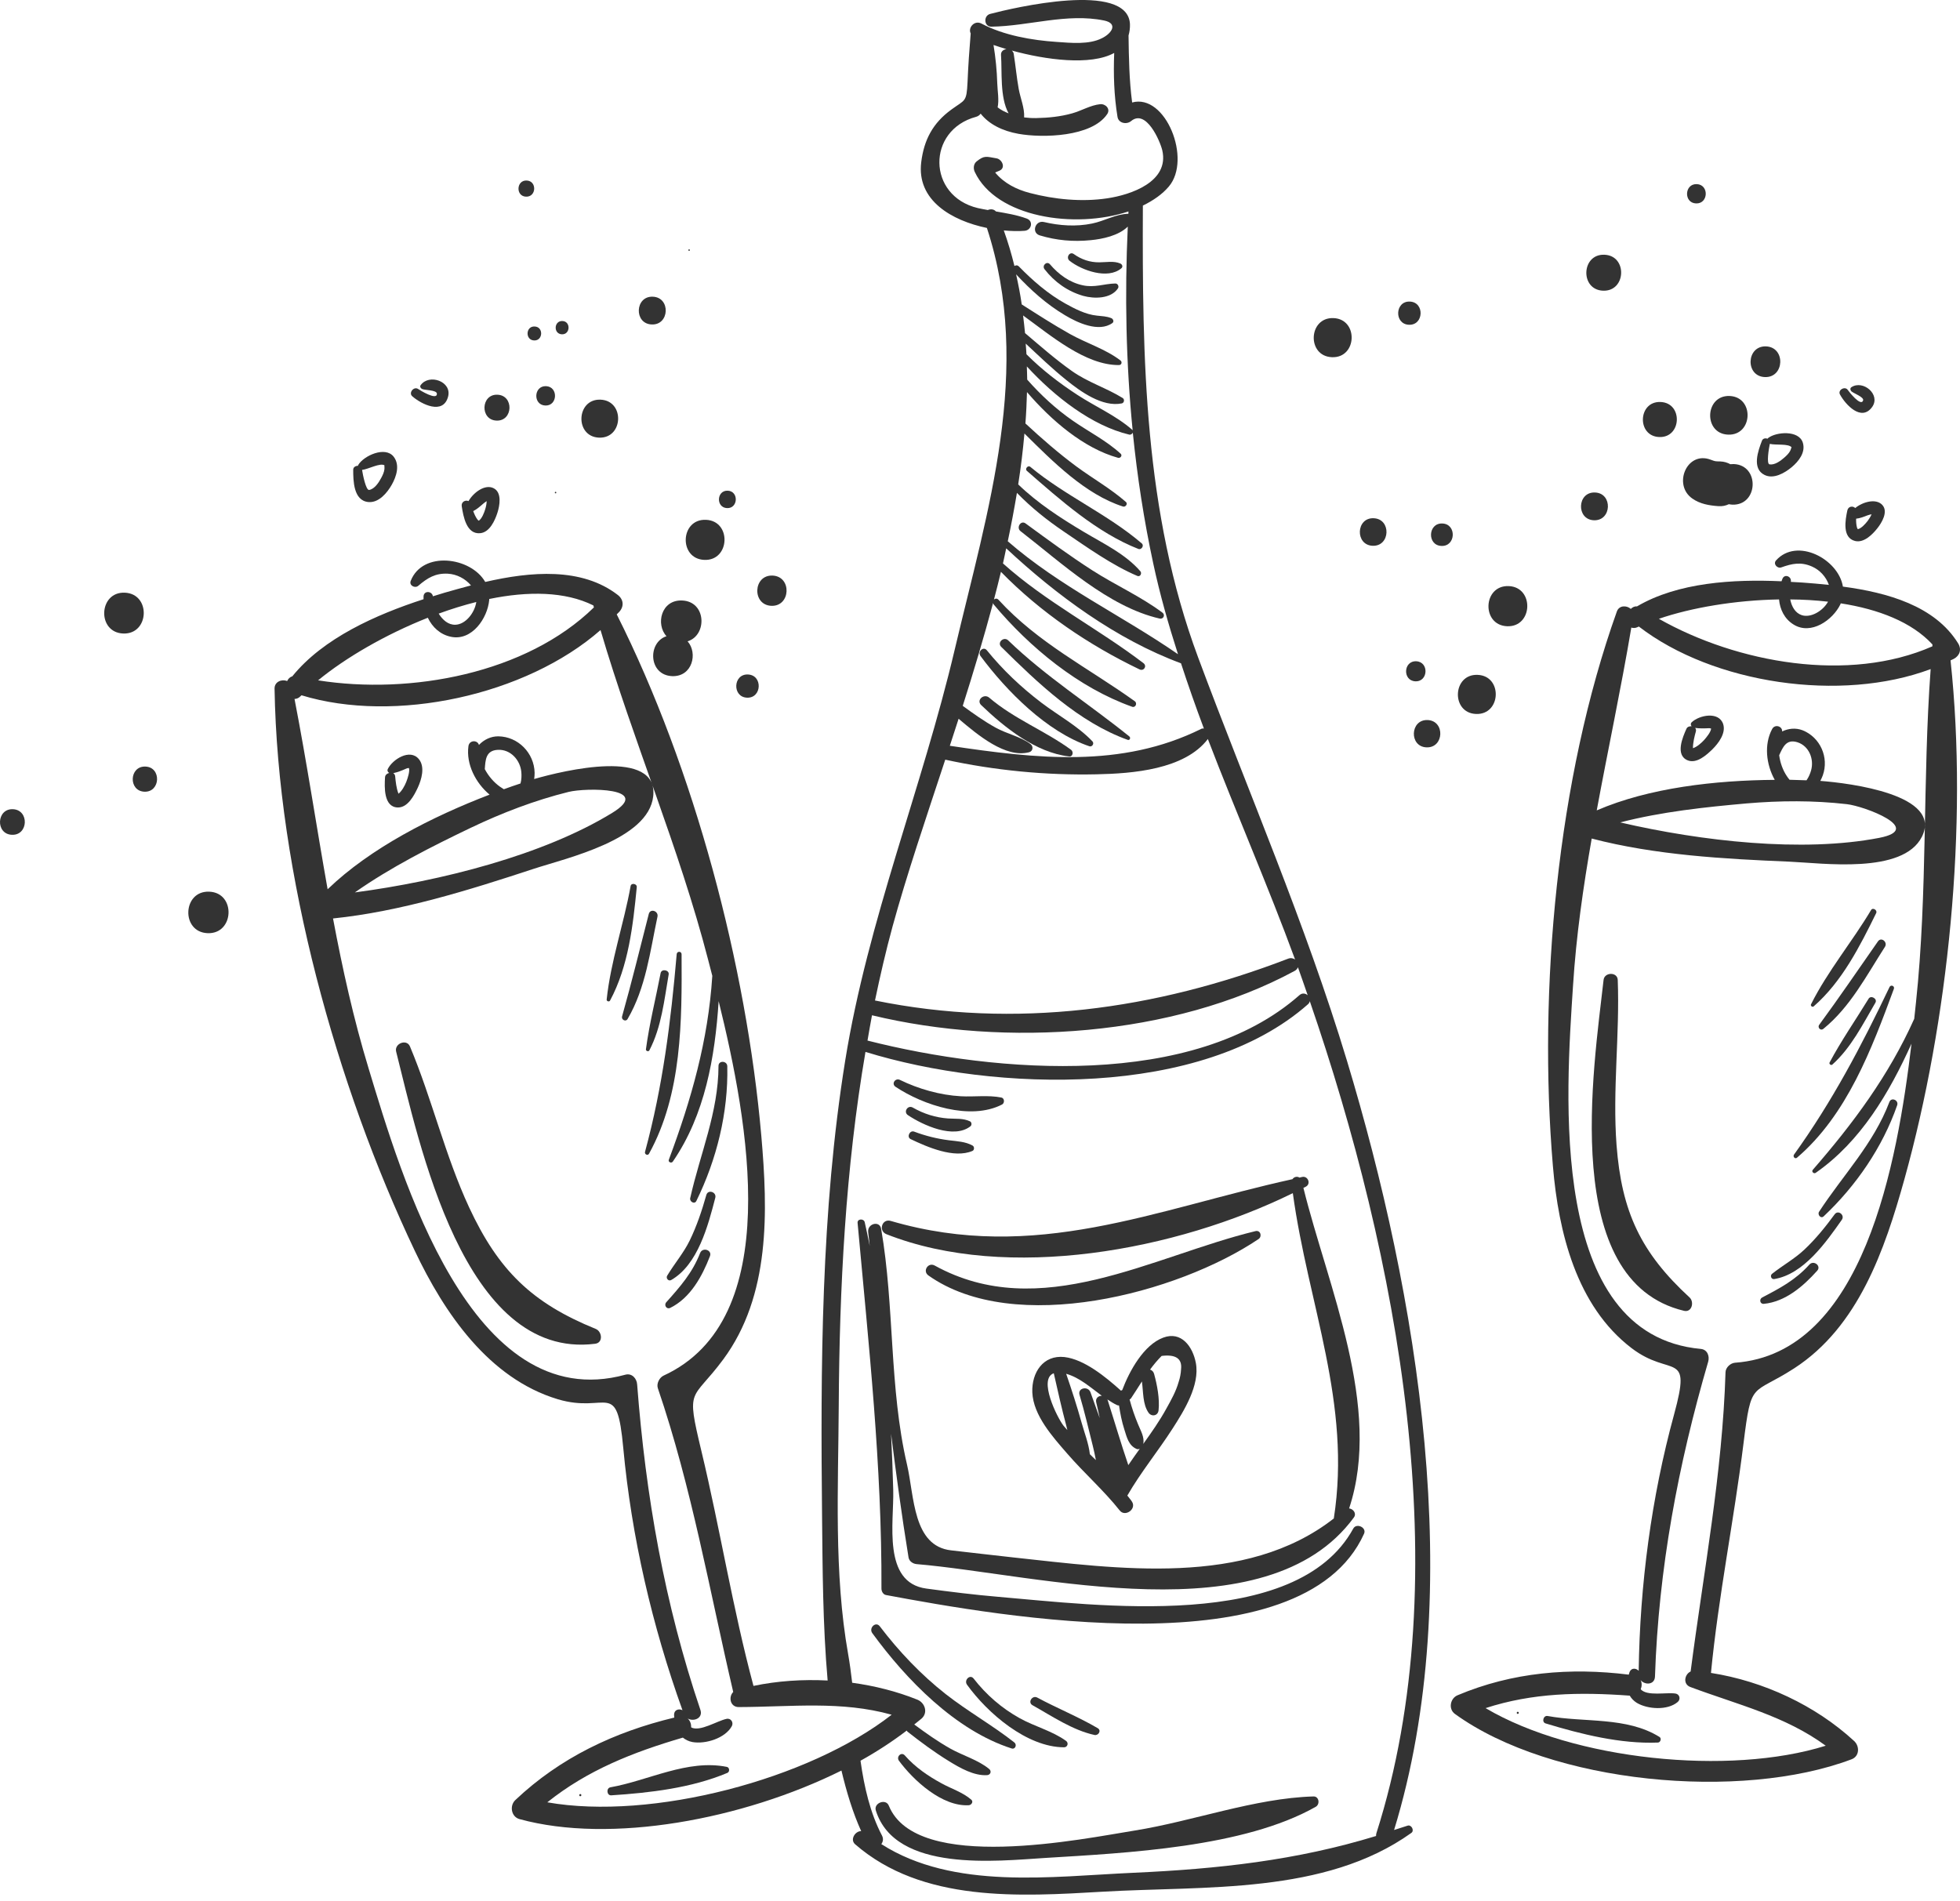<svg width="200" height="194" viewBox="0 0 200 194" fill="none" xmlns="http://www.w3.org/2000/svg">
<path fill-rule="evenodd" clip-rule="evenodd" d="M60.787 135.617C54.277 132.974 50.861 129.643 47.867 123.209C45.408 117.91 44.091 112.166 41.832 106.789C41.495 105.985 40.216 106.498 40.423 107.318C42.743 116.47 47.285 138.833 60.726 137.133C61.576 137.033 61.438 135.877 60.787 135.617Z" fill="#333333"/>
<path fill-rule="evenodd" clip-rule="evenodd" d="M59.21 183.307C59.347 183.315 59.363 183.093 59.217 183.085C59.079 183.085 59.072 183.307 59.21 183.307Z" fill="#333333"/>
<path fill-rule="evenodd" clip-rule="evenodd" d="M74.167 180.313C70.139 179.509 66.187 181.707 62.296 182.396C61.837 182.473 61.906 183.246 62.373 183.216C66.302 182.963 70.575 182.465 74.221 180.926C74.481 180.818 74.451 180.366 74.167 180.313Z" fill="#333333"/>
<path fill-rule="evenodd" clip-rule="evenodd" d="M41.457 79.792C41.296 80.198 41.005 80.734 40.66 81.002C40.653 80.987 40.66 80.987 40.653 80.972C40.446 80.443 40.377 79.792 40.323 79.225C40.308 79.064 40.231 78.965 40.124 78.904C40.584 78.804 41.013 78.636 41.457 78.436C41.594 78.375 41.686 78.383 41.732 78.383C41.832 78.705 41.61 79.401 41.457 79.792ZM39.573 78.475C39.488 78.651 39.573 78.789 39.711 78.881C39.496 78.934 39.305 79.08 39.289 79.325C39.228 80.29 39.136 82.365 40.584 82.404C41.617 82.427 42.261 81.171 42.628 80.389C43.011 79.562 43.394 78.268 42.743 77.472C41.832 76.353 40.04 77.51 39.573 78.475Z" fill="#333333"/>
<path fill-rule="evenodd" clip-rule="evenodd" d="M49.292 51.416C49.384 51.332 49.537 51.225 49.659 51.141C49.652 51.416 49.598 51.684 49.522 51.937C49.407 52.336 49.169 52.933 48.855 53.14C48.801 53.101 48.74 53.055 48.702 52.994C48.518 52.741 48.396 52.45 48.288 52.159C48.656 51.976 48.985 51.684 49.292 51.416ZM49.024 54.411C49.973 54.304 50.502 53.117 50.755 52.336C50.992 51.608 51.237 50.26 50.372 49.824C49.506 49.379 48.327 50.237 47.806 51.141C47.5 50.988 47.04 51.217 47.117 51.669C47.278 52.696 47.599 54.572 49.024 54.411Z" fill="#333333"/>
<path fill-rule="evenodd" clip-rule="evenodd" d="M39.251 47.495C39.19 47.457 39.251 47.656 39.228 47.878C39.197 48.185 39.044 48.506 38.899 48.774C38.646 49.249 38.225 49.9 37.673 50C37.344 50.069 37.022 48.453 36.946 47.955C37.589 47.886 38.799 47.197 39.251 47.495ZM37.581 51.233C38.646 51.34 39.511 50.291 39.978 49.464C40.453 48.621 40.829 47.457 40.17 46.607C39.304 45.496 37.122 46.515 36.563 47.434C36.54 47.465 36.54 47.495 36.532 47.534C36.295 47.534 36.042 47.664 36.042 47.94C36.042 49.05 36.065 51.087 37.581 51.233Z" fill="#333333"/>
<path fill-rule="evenodd" clip-rule="evenodd" d="M45.723 40.48C46.136 38.925 43.793 38.106 42.927 39.301C42.812 39.454 42.927 39.63 43.073 39.699C43.356 39.829 44.574 39.791 44.582 40.181C44.605 40.909 42.82 39.806 42.682 39.707C42.246 39.385 41.656 40.082 42.07 40.442C42.989 41.246 45.217 42.38 45.723 40.48Z" fill="#333333"/>
<path fill-rule="evenodd" clip-rule="evenodd" d="M62.25 102.11C64.134 98.602 64.594 94.436 64.977 90.53C65.007 90.177 64.41 90.07 64.349 90.422C63.652 94.29 62.319 98.097 61.905 102.002C61.882 102.186 62.166 102.27 62.25 102.11Z" fill="#333333"/>
<path fill-rule="evenodd" clip-rule="evenodd" d="M66.202 93.272C65.306 96.764 64.456 100.256 63.475 103.733C63.383 104.063 63.851 104.308 64.034 104.001C65.903 100.815 66.332 97.101 67.09 93.547C67.213 92.973 66.355 92.674 66.202 93.272Z" fill="#333333"/>
<path fill-rule="evenodd" clip-rule="evenodd" d="M68.232 99.444C68.308 98.977 67.504 98.839 67.412 99.299C66.914 101.887 66.263 104.468 65.911 107.08C65.888 107.264 66.179 107.356 66.263 107.187C67.504 104.805 67.78 102.056 68.232 99.444Z" fill="#333333"/>
<path fill-rule="evenodd" clip-rule="evenodd" d="M69.549 97.384C69.549 97.062 69.082 97.047 69.051 97.369C68.454 104.269 67.634 110.848 65.819 117.549C65.75 117.795 66.095 117.978 66.225 117.741C69.603 111.629 69.587 104.185 69.549 97.384Z" fill="#333333"/>
<path fill-rule="evenodd" clip-rule="evenodd" d="M71.058 122.558C73.133 118.323 74.32 113.536 74.213 108.811C74.198 108.244 73.317 108.198 73.317 108.773C73.302 113.529 71.448 117.71 70.43 122.267C70.346 122.627 70.874 122.941 71.058 122.558Z" fill="#333333"/>
<path fill-rule="evenodd" clip-rule="evenodd" d="M68.484 130.631C71.226 129.061 72.253 125.063 72.988 122.237C73.141 121.647 72.245 121.348 72.076 121.946C71.624 123.546 71.104 125.101 70.376 126.602C69.74 127.896 68.814 128.961 68.079 130.186C67.925 130.447 68.209 130.784 68.484 130.631Z" fill="#333333"/>
<path fill-rule="evenodd" clip-rule="evenodd" d="M68.392 133.472C70.453 132.453 71.647 130.255 72.444 128.195C72.689 127.559 71.686 127.245 71.441 127.873C70.652 129.895 69.411 131.304 67.986 132.898C67.726 133.189 68.017 133.656 68.392 133.472Z" fill="#333333"/>
<path fill-rule="evenodd" clip-rule="evenodd" d="M181.55 77.073C181.925 76.254 182.27 75.388 183.411 75.748C184.606 76.131 185.127 77.479 184.805 78.62C184.721 78.926 184.56 79.317 184.338 79.631C183.771 79.608 183.197 79.593 182.607 79.577C182.492 79.439 182.393 79.302 182.324 79.195C181.918 78.589 181.65 77.839 181.55 77.073ZM188.458 82.067C190.235 82.266 196.439 84.594 191.759 85.505C183.924 87.022 173.6 85.85 165.329 83.928C169.526 82.84 173.999 82.365 178.226 81.99C181.634 81.699 185.058 81.676 188.458 82.067ZM176.074 140.028C175.76 150.336 173.838 160.384 172.513 170.578C171.885 170.869 171.701 171.873 172.49 172.164C177.353 173.979 182.14 175.105 186.299 178.153C176.442 181.247 160.55 179.616 151.589 174.316C156.391 172.753 161.17 172.669 166.302 173.044C166.462 173.32 166.692 173.573 167.022 173.78C168.14 174.446 170.169 174.568 171.196 173.688C171.517 173.42 171.402 172.899 170.973 172.83C170.039 172.684 168.071 173.129 167.42 172.393C167.542 172.087 167.558 171.735 167.404 171.451C167.841 171.987 168.844 171.957 168.875 171.099C169.243 160.109 171.226 149.524 174.305 138.963C174.466 138.404 174.228 137.73 173.562 137.661C157.877 136.229 159.807 111.507 160.512 100.601C160.833 95.523 161.553 90.529 162.419 85.574C168.883 87.267 175.952 87.657 182.584 87.933C185.985 88.079 194.164 89.243 196.109 85.398C198.269 81.109 188.788 79.922 185.747 79.692C185.839 79.508 185.931 79.325 186 79.126C186.651 77.295 185.739 75.243 183.932 74.523C183.227 74.255 182.484 74.339 181.849 74.645C181.895 74.124 181.121 73.856 180.83 74.4C179.988 75.97 180.218 78.023 181.098 79.585C175.071 79.631 168.293 80.382 162.932 82.702C164.081 76.483 165.406 70.31 166.462 64.046C166.654 64.107 166.861 64.107 167.083 64.007C167.129 63.977 167.182 63.969 167.228 63.938C174.818 69.79 187.853 71.72 197.005 68.281C196.171 79.593 196.714 91.004 195.504 102.339C195.451 102.86 195.397 103.411 195.328 103.986C195.328 103.986 195.328 103.986 195.32 103.993C192.724 109.768 189.117 114.624 184.981 119.38C184.813 119.571 185.088 119.824 185.28 119.686C189.86 116.5 192.778 111.537 195.052 106.505C193.613 118.622 190.181 138.128 177.031 139.07C176.572 139.109 176.089 139.56 176.074 140.028ZM181.535 61.173C181.627 62.192 182.086 63.157 183.013 63.731C184.79 64.85 187.018 63.287 187.8 61.664C187.815 61.633 187.823 61.602 187.83 61.572C191.675 62.169 195.083 63.479 197.189 65.769C197.189 65.838 197.182 65.899 197.182 65.96C188.673 69.705 177.284 67.683 169.273 63.15C172.574 62.016 177.047 61.25 181.535 61.173ZM186.536 61.403C186.015 62.345 184.774 63.088 183.84 62.774C183.174 62.544 182.821 61.893 182.676 61.173C183.986 61.181 185.28 61.258 186.536 61.403ZM183.074 139.645C189.638 135.394 192.326 127.529 194.325 120.352C198.813 104.223 200.85 84.318 199.035 67.392C199.142 67.339 199.257 67.3 199.364 67.239C199.992 66.91 200.184 66.259 199.808 65.654C197.442 61.825 192.586 60.469 188.052 59.864C187.601 57.053 183.365 54.809 181.228 57.191C180.907 57.551 181.359 58.049 181.765 57.903C182.883 57.505 183.779 57.321 184.905 57.819C185.701 58.171 186.337 58.868 186.62 59.688C185.686 59.588 184.774 59.512 183.917 59.45C183.541 59.42 183.135 59.404 182.737 59.381C182.852 58.845 182.109 58.516 181.879 59.067C181.841 59.152 181.818 59.236 181.788 59.32C176.878 59.098 171.219 59.427 167.037 61.886C166.784 61.855 166.577 61.978 166.409 62.139C165.988 61.763 165.214 61.756 164.984 62.407C158.88 79.486 156.943 101.037 158.459 118.997C159.026 125.736 160.856 133.28 166.485 137.577C170.529 140.663 172.651 137.661 170.828 144.332C168.507 152.81 167.336 161.725 167.213 170.509C166.96 170.234 166.478 170.172 166.286 170.624C166.248 170.708 166.24 170.808 166.202 170.9C160.213 170.157 154.323 170.647 148.725 173.006C147.982 173.32 147.768 174.4 148.457 174.905C158.314 182.051 177.652 183.805 188.933 179.539C189.753 179.233 189.776 178.206 189.194 177.67C185.234 174.025 179.949 171.566 174.588 170.724C175.354 162.858 176.94 155.115 177.912 147.28C178.724 140.771 178.709 142.463 183.074 139.645Z" fill="#333333"/>
<path fill-rule="evenodd" clip-rule="evenodd" d="M164.953 116.853C164.532 111.247 165.29 105.625 165.076 100.004C165.045 99.169 163.713 99.192 163.629 100.011C162.618 109.056 159.141 130.746 171.839 133.771C172.635 133.962 172.903 132.882 172.413 132.415C167.435 127.835 165.474 123.677 164.953 116.853Z" fill="#333333"/>
<path fill-rule="evenodd" clip-rule="evenodd" d="M154.836 174.898C154.959 174.944 155.043 174.752 154.913 174.699C154.79 174.645 154.706 174.837 154.836 174.898Z" fill="#333333"/>
<path fill-rule="evenodd" clip-rule="evenodd" d="M157.923 175.12C157.486 175.036 157.287 175.748 157.716 175.878C161.346 176.981 165.367 177.984 169.181 177.831C169.442 177.816 169.572 177.402 169.334 177.257C165.972 175.166 161.668 175.809 157.923 175.12Z" fill="#333333"/>
<path fill-rule="evenodd" clip-rule="evenodd" d="M173.884 75.526C173.593 75.84 173.148 76.231 172.75 76.353C172.75 76.338 172.75 76.338 172.75 76.33C172.75 75.779 172.903 75.166 173.049 74.638C173.087 74.492 173.049 74.377 172.972 74.285C173.432 74.347 173.868 74.339 174.335 74.316C174.481 74.308 174.565 74.339 174.604 74.354C174.581 74.684 174.152 75.228 173.884 75.526ZM172.62 73.711C172.49 73.841 172.513 73.995 172.612 74.117C172.405 74.102 172.176 74.163 172.084 74.377C171.701 75.228 170.912 77.066 172.214 77.594C173.133 77.962 174.136 77.05 174.734 76.468C175.354 75.856 176.143 74.814 175.829 73.88C175.377 72.562 173.37 72.991 172.62 73.711Z" fill="#333333"/>
<path fill-rule="evenodd" clip-rule="evenodd" d="M190.549 52.596C190.672 52.55 190.832 52.512 190.978 52.481C190.878 52.719 190.74 52.941 190.587 53.148C190.342 53.469 189.936 53.921 189.576 54.005C189.538 53.952 189.5 53.89 189.484 53.822C189.408 53.531 189.393 53.232 189.4 52.933C189.791 52.895 190.181 52.742 190.549 52.596ZM188.504 52.091C188.297 53.063 187.96 54.878 189.293 55.208C190.189 55.43 191.07 54.541 191.56 53.921C192.019 53.347 192.701 52.213 192.073 51.532C191.437 50.835 190.082 51.21 189.308 51.846C189.079 51.608 188.596 51.654 188.504 52.091Z" fill="#333333"/>
<path fill-rule="evenodd" clip-rule="evenodd" d="M180.593 45.297C181.198 45.45 182.523 45.244 182.829 45.665C182.783 45.611 182.775 45.81 182.676 46.002C182.546 46.262 182.3 46.5 182.071 46.699C181.688 47.036 181.09 47.48 180.562 47.388C180.233 47.334 180.493 45.772 180.593 45.297ZM180.056 48.468C180.983 48.928 182.109 48.269 182.814 47.687C183.534 47.089 184.269 46.163 183.962 45.175C183.557 43.873 181.236 44.064 180.424 44.7C180.393 44.715 180.378 44.746 180.363 44.776C180.148 44.692 179.88 44.731 179.788 44.983C179.405 45.987 178.732 47.825 180.056 48.468Z" fill="#333333"/>
<path fill-rule="evenodd" clip-rule="evenodd" d="M191.039 41.529C191.935 40.266 190.105 38.734 188.918 39.515C188.764 39.622 188.803 39.814 188.91 39.929C189.117 40.135 190.235 40.518 190.112 40.871C189.883 41.537 188.642 39.936 188.558 39.806C188.274 39.362 187.501 39.798 187.753 40.258C188.313 41.292 189.936 43.069 191.039 41.529Z" fill="#333333"/>
<path fill-rule="evenodd" clip-rule="evenodd" d="M185.073 102.699C187.96 100.18 189.783 96.572 191.445 93.187C191.598 92.881 191.1 92.575 190.924 92.873C188.987 96.128 186.49 99.107 184.797 102.493C184.721 102.646 184.935 102.822 185.073 102.699Z" fill="#333333"/>
<path fill-rule="evenodd" clip-rule="evenodd" d="M186.046 105.005C188.803 102.776 190.449 99.567 192.341 96.626C192.648 96.144 191.966 95.585 191.629 96.067C189.638 98.916 187.692 101.781 185.632 104.584C185.433 104.852 185.77 105.227 186.046 105.005Z" fill="#333333"/>
<path fill-rule="evenodd" clip-rule="evenodd" d="M190.679 101.911C189.354 104.078 187.891 106.184 186.697 108.42C186.605 108.581 186.842 108.757 186.972 108.643C188.902 106.912 190.082 104.522 191.368 102.324C191.598 101.926 190.917 101.535 190.679 101.911Z" fill="#333333"/>
<path fill-rule="evenodd" clip-rule="evenodd" d="M183.365 118.147C188.473 113.774 190.985 107.057 193.252 100.915C193.36 100.624 192.946 100.448 192.808 100.731C189.936 106.751 186.965 112.403 183.059 117.833C182.921 118.032 183.166 118.316 183.365 118.147Z" fill="#333333"/>
<path fill-rule="evenodd" clip-rule="evenodd" d="M186.091 124.128C189.4 121.004 192.088 117.098 193.589 112.793C193.766 112.273 192.992 111.936 192.793 112.464C191.169 116.745 188.083 119.885 185.624 123.653C185.425 123.945 185.793 124.412 186.091 124.128Z" fill="#333333"/>
<path fill-rule="evenodd" clip-rule="evenodd" d="M181.037 130.531C184.039 130.049 186.321 126.786 187.937 124.488C188.282 124.006 187.57 123.439 187.217 123.914C186.268 125.208 185.272 126.441 184.108 127.536C183.097 128.486 181.895 129.137 180.822 129.995C180.593 130.171 180.738 130.577 181.037 130.531Z" fill="#333333"/>
<path fill-rule="evenodd" clip-rule="evenodd" d="M184.629 129.053C183.235 130.608 181.642 131.458 179.819 132.407C179.482 132.583 179.589 133.104 179.988 133.058C182.186 132.844 184.008 131.266 185.433 129.673C185.869 129.191 185.073 128.563 184.629 129.053Z" fill="#333333"/>
<path fill-rule="evenodd" clip-rule="evenodd" d="M140.446 187.091C140.415 187.19 140.415 187.282 140.415 187.366C132.281 189.855 124.316 190.729 115.662 191.119C107.291 191.494 97.312 192.904 89.929 188.194C90.097 187.971 90.174 187.657 89.998 187.32C88.788 185.008 88.19 182.388 87.807 179.685C89.531 178.727 91.108 177.686 92.525 176.606C92.556 176.629 92.548 176.675 92.586 176.705C93.957 177.785 95.351 178.819 96.837 179.731C97.955 180.42 99.395 181.247 100.735 181.155C101.088 181.125 101.202 180.742 100.934 180.527C99.808 179.6 98.254 179.164 96.967 178.444C95.68 177.716 94.478 176.866 93.291 175.986C93.536 175.779 93.812 175.58 94.041 175.381C94.723 174.775 94.379 173.772 93.62 173.458C91.507 172.608 89.255 172.041 86.957 171.727C86.842 170.732 86.712 169.751 86.544 168.802C85.081 160.561 85.54 151.784 85.586 143.459C85.655 131.427 86.276 119.25 88.313 107.348C101.624 111.453 122.578 112.097 133.469 102.485C133.576 102.393 133.622 102.286 133.652 102.171C142.598 128.149 148.863 160.722 140.446 187.091ZM49.468 78.49C49.537 77.556 49.56 76.583 50.8 76.522C52.102 76.453 53.098 77.579 53.198 78.804C53.228 79.133 53.221 79.562 53.113 79.953C52.554 80.137 51.995 80.328 51.413 80.543C51.26 80.443 51.107 80.344 50.992 80.267C50.387 79.83 49.843 79.202 49.468 78.49ZM58.007 80.818C59.807 80.367 66.685 80.367 62.472 82.955C55.419 87.282 44.949 89.917 36.211 91.073C39.894 88.485 44.061 86.386 48.036 84.479C51.245 82.948 54.561 81.676 58.007 80.818ZM55.847 183.928C59.937 180.657 64.555 178.827 69.679 177.326C69.939 177.533 70.246 177.701 70.652 177.778C71.984 178.015 73.991 177.395 74.673 176.162C74.879 175.786 74.588 175.319 74.144 175.411C73.179 175.61 71.425 176.759 70.529 176.284C70.537 175.94 70.422 175.595 70.169 175.373C70.79 175.733 71.755 175.342 71.471 174.5C67.81 163.678 65.888 152.665 65.015 141.284C64.977 140.687 64.494 140.112 63.82 140.288C48.051 144.623 40.905 119.885 37.612 109.033C36.073 103.978 34.947 98.862 33.982 93.731C40.89 93.019 47.89 90.828 54.446 88.669C57.8 87.566 66.171 85.705 66.654 81.263C67.198 76.307 57.548 78.62 54.507 79.501C54.538 79.294 54.553 79.08 54.553 78.858C54.507 76.844 52.876 75.174 50.854 75.143C50.081 75.136 49.376 75.488 48.87 76.024C48.725 75.496 47.882 75.511 47.798 76.154C47.553 77.985 48.526 79.899 49.958 81.094C44.107 83.338 37.796 86.539 33.431 90.752C32.282 84.295 31.309 77.808 30.053 71.329C30.26 71.322 30.466 71.253 30.643 71.069C30.681 71.031 30.727 70.992 30.765 70.954C40.27 73.864 53.65 70.985 61.278 64.299C64.601 75.603 69.296 86.486 72.26 97.951C72.398 98.472 72.543 99.031 72.689 99.605C72.689 99.613 72.681 99.613 72.681 99.621C72.26 106.192 70.537 112.227 68.247 118.354C68.155 118.599 68.515 118.744 68.653 118.545C71.939 113.774 72.957 107.884 73.332 102.171C76.365 114.463 80.149 134.674 67.703 140.388C67.274 140.595 66.968 141.215 67.129 141.675C70.583 151.799 72.39 162.269 74.818 172.669C74.313 173.175 74.504 174.209 75.377 174.209C80.761 174.193 85.824 173.55 90.986 174.99C82.531 181.599 66.486 185.812 55.847 183.928ZM43.655 63.042C44.114 64 44.919 64.766 46.029 64.988C48.158 65.424 49.751 63.096 49.92 61.227C49.927 61.189 49.92 61.166 49.92 61.128C53.872 60.316 57.663 60.347 60.55 61.786V61.794C60.573 61.855 60.588 61.924 60.604 61.986C53.703 68.733 41.901 70.923 32.458 69.43C35.253 67.132 39.32 64.758 43.655 63.042ZM48.602 61.434C48.434 62.552 47.507 63.717 46.481 63.755C45.746 63.785 45.164 63.265 44.765 62.621C46.037 62.154 47.323 61.756 48.602 61.434ZM88.979 103.611C102.619 106.904 119.706 105.786 132.105 99.084C132.289 98.985 132.389 98.847 132.442 98.709C132.779 99.644 133.109 100.616 133.438 101.566C133.216 101.374 132.887 101.305 132.603 101.551C121.766 111.116 101.784 109.562 88.52 106.192C88.673 105.334 88.811 104.468 88.979 103.611ZM91.078 94.543C92.525 89.266 94.478 83.522 96.454 77.525C101.516 78.628 106.74 79.133 111.909 79.019C115.532 78.942 120.862 78.551 123.252 75.419C126.147 82.986 129.417 90.461 132.151 97.92C131.967 97.79 131.715 97.729 131.439 97.836C117.875 103.052 103.623 105.028 89.285 102.102C89.814 99.567 90.396 97.04 91.078 94.543ZM97.817 73.351C99.778 75.013 102.612 77.395 105.009 76.767C105.415 76.66 105.468 76.169 105.154 75.932C104.128 75.159 102.727 74.891 101.593 74.255C100.414 73.604 99.326 72.823 98.239 72.034C99.341 68.572 100.391 65.049 101.34 61.518C101.348 61.572 101.34 61.618 101.386 61.672C105.07 66.075 110.056 70.18 115.524 72.126C115.877 72.248 116.076 71.758 115.792 71.559C111.006 68.128 105.936 65.631 101.884 61.204C101.739 61.044 101.547 61.074 101.425 61.181C101.677 60.239 101.907 59.305 102.137 58.355C106.173 62.491 111.09 65.823 116.275 68.312C116.711 68.526 117.071 67.982 116.681 67.676C111.986 64.099 106.747 61.45 102.344 57.498C102.466 56.984 102.558 56.471 102.673 55.958C107.812 60.753 113.908 65.248 120.51 67.691C121.238 69.92 122.019 72.141 122.846 74.347C122.762 74.347 122.67 74.332 122.586 74.377C114.414 78.436 105.69 77.418 96.921 76.108C97.22 75.189 97.519 74.27 97.817 73.351ZM102.428 23.516C103.186 23.585 103.906 23.608 104.542 23.554C105.254 23.508 105.484 22.566 104.771 22.306C103.745 21.93 102.688 21.762 101.624 21.578C101.425 21.341 101.088 21.31 100.797 21.433C100.46 21.372 100.115 21.31 99.778 21.234C94.608 20 94.547 13.284 99.602 11.921C99.801 11.867 99.954 11.752 100.069 11.599C100.919 12.679 102.29 13.368 103.937 13.659C106.387 14.096 111.404 13.981 112.974 11.652C113.349 11.116 112.805 10.573 112.254 10.634C111.289 10.733 110.37 11.293 109.428 11.561C108.218 11.905 106.962 12.028 105.706 12.051C105.3 12.059 104.894 12.028 104.503 11.982C104.557 11.002 104.128 10.052 103.952 9.087C103.737 7.892 103.63 6.682 103.439 5.487C103.416 5.349 103.339 5.242 103.247 5.158C106.694 6.108 111.289 6.728 113.694 5.403C113.61 7.578 113.671 9.738 114.031 11.928C114.138 12.587 114.965 12.732 115.417 12.357C116.949 11.078 118.381 14.394 118.603 15.352C119.331 18.568 115.363 19.886 112.989 20.238C110.393 20.629 107.605 20.353 105.085 19.694C103.73 19.342 102.443 18.699 101.547 17.603C101.654 17.557 101.777 17.504 101.968 17.427C102.665 17.144 102.259 16.255 101.677 16.156C100.643 15.987 100.452 15.826 99.64 16.485C99.334 16.746 99.303 17.198 99.464 17.542C101.654 22.199 109.665 23.393 115.149 21.578C115.141 21.655 115.141 21.739 115.141 21.816C113.862 21.839 112.69 22.559 111.442 22.811C109.841 23.148 108.111 23.033 106.525 22.658C105.644 22.451 105.208 23.746 106.096 24.021C107.804 24.535 109.504 24.688 111.274 24.512C112.499 24.397 114.146 24.052 115.08 23.125C114.758 30.087 114.896 37.026 115.578 43.934C115.563 43.911 115.563 43.888 115.54 43.865C113.893 42.418 111.787 41.506 109.956 40.311C108.088 39.094 106.311 37.73 104.741 36.153C104.725 35.785 104.687 35.425 104.664 35.065C106.02 36.329 107.345 37.608 108.792 38.772C110.247 39.952 112.484 41.568 114.467 41.169C114.72 41.116 114.774 40.748 114.559 40.618C112.89 39.584 111.021 39.025 109.374 37.861C107.705 36.681 106.158 35.318 104.595 33.993C104.542 33.388 104.465 32.791 104.396 32.193C107.215 34.23 110.753 37.279 114.184 37.256C114.452 37.248 114.529 36.942 114.337 36.788C112.821 35.624 110.86 35.027 109.19 34.093C107.506 33.151 105.882 32.101 104.258 31.067C104.113 30.034 103.906 29.007 103.684 27.996C105.162 29.589 106.77 31.037 108.647 32.155C109.941 32.936 112.124 33.955 113.51 32.967C113.709 32.821 113.579 32.538 113.403 32.469C112.905 32.27 112.461 32.27 111.925 32.209C110.791 32.094 109.696 31.527 108.716 30.983C106.946 30.003 105.376 28.632 103.967 27.192C103.822 27.039 103.646 27.062 103.515 27.146C103.217 25.921 102.857 24.711 102.428 23.516ZM102.696 5.012C102.39 5.051 102.114 5.258 102.144 5.617C102.267 7.279 102.007 9.922 102.918 11.568C102.512 11.408 102.129 11.216 101.8 10.956C101.961 10.182 101.784 9.263 101.762 8.52C101.723 7.203 101.593 5.886 101.379 4.591C101.784 4.729 102.229 4.875 102.696 5.012ZM117.684 57.528C118.35 60.638 119.223 63.709 120.204 66.765C114.452 62.79 108.164 59.872 102.834 55.238C103.186 53.584 103.492 51.937 103.768 50.298C105.223 51.792 106.816 53.071 108.57 54.258C110.914 55.843 113.464 57.674 116.06 58.777C116.351 58.899 116.543 58.509 116.367 58.302C114.85 56.54 112.583 55.468 110.607 54.289C108.218 52.864 105.897 51.363 103.898 49.433C104.174 47.694 104.381 45.964 104.534 44.24C107.421 47.097 110.745 50.459 114.59 51.692C114.85 51.776 115.111 51.417 114.889 51.225C113.341 49.87 111.511 48.836 109.857 47.618C108.026 46.262 106.303 44.761 104.634 43.214C104.718 42.142 104.764 41.07 104.794 40.013C107.276 42.908 110.584 45.749 114.092 46.722C114.322 46.783 114.552 46.492 114.36 46.308C112.913 44.976 111.097 44.064 109.489 42.946C107.751 41.744 106.211 40.319 104.817 38.741C104.817 38.289 104.787 37.845 104.779 37.394C107.628 40.495 111.427 43.452 115.233 44.355C115.379 44.386 115.532 44.286 115.593 44.156C116.045 48.629 116.727 53.086 117.684 57.528ZM137.443 108.244C133.216 94.252 127.357 80.788 122.264 67.109C116.727 52.236 116.558 36.612 116.619 20.981C117.684 20.46 118.603 19.824 119.269 19.035C121.636 16.248 118.932 9.516 115.524 10.458C115.226 8.191 115.187 5.901 115.157 3.619C115.256 3.274 115.317 2.891 115.302 2.454C115.08 -1.957 103.385 0.8 101.034 1.421C100.337 1.604 100.398 2.73 101.156 2.722C104.971 2.669 108.861 1.313 112.668 2.094C114.1 2.393 113.472 3.389 112.453 3.894C111.12 4.576 109.259 4.377 107.812 4.277C105.3 4.109 102.412 3.611 100.153 2.408C99.433 2.026 98.752 2.83 99.05 3.412C98.912 5.066 98.798 6.713 98.729 8.375C98.629 10.465 98.484 10.151 97.074 11.185C95.19 12.556 94.287 14.264 94.003 16.547C93.513 20.46 97.136 22.52 100.705 23.263C105.407 37.646 100.774 52.068 97.419 66.297C94.095 80.412 88.558 93.884 86.245 108.237C83.771 123.608 83.725 139.461 83.886 154.978C83.94 159.902 83.947 165.746 84.453 171.498C81.91 171.367 79.344 171.536 76.886 172.049C74.757 164.122 73.478 156.019 71.563 148.047C69.978 141.429 70.575 143.076 73.792 138.741C78.624 132.216 78.356 123.6 77.683 115.888C76.166 98.571 70.874 78.49 62.932 62.698C63.024 62.606 63.116 62.522 63.2 62.43C63.69 61.878 63.636 61.181 63.047 60.722C59.355 57.865 54.14 58.325 49.514 59.389C48.043 56.824 43.111 56.188 41.909 59.282C41.725 59.749 42.345 60.071 42.682 59.78C43.624 58.976 44.428 58.478 45.707 58.547C46.619 58.6 47.477 59.052 48.059 59.742C47.109 59.994 46.197 60.247 45.347 60.492C44.965 60.607 44.566 60.737 44.176 60.852C44.084 60.301 43.249 60.247 43.218 60.867C43.211 60.967 43.218 61.059 43.218 61.151C38.37 62.728 32.994 65.11 29.823 69.024C29.57 69.093 29.41 69.277 29.302 69.499C28.759 69.284 28.008 69.56 28.016 70.272C28.322 89.105 34.303 110.756 42.33 127.659C45.34 134 49.874 140.671 56.912 142.793C61.974 144.309 62.94 140.618 63.598 147.763C64.441 156.854 66.554 165.945 69.641 174.53C69.296 174.354 68.798 174.461 68.783 174.975C68.775 175.082 68.798 175.174 68.806 175.281C62.71 176.744 57.165 179.363 52.585 183.698C51.972 184.28 52.164 185.413 53.014 185.643C62.304 188.194 75.799 185.689 85.862 180.688C86.383 182.871 87.019 184.977 87.876 186.869C87.271 186.853 86.704 187.726 87.256 188.209C94.11 194.167 104.021 193.547 112.56 193.049C122.915 192.444 135.176 193.371 144.015 187.052C144.359 186.807 144.015 186.164 143.616 186.317C143.157 186.47 142.713 186.608 142.253 186.754C149.743 162.345 144.643 132.086 137.443 108.244Z" fill="#333333"/>
<path fill-rule="evenodd" clip-rule="evenodd" d="M138.087 155.996C132.289 166.588 111.817 163.793 101.861 162.958C99.41 162.751 96.959 162.445 94.524 162.116C90.013 161.511 91.231 155.338 91.147 152.083C91.093 150.176 91.024 148.246 90.924 146.316C91.453 150.497 92.012 154.671 92.709 158.945C92.778 159.335 93.153 159.581 93.521 159.619C105.844 160.653 129.241 167.017 138.148 154.863C138.454 154.449 138.087 153.99 137.666 153.936C141.081 143.62 135.483 131.274 133.001 121.226C133.086 121.187 133.17 121.149 133.246 121.103C133.798 120.82 133.469 119.985 132.879 120.108C132.787 120.13 132.687 120.153 132.595 120.176C132.373 120.023 132.044 120.092 131.883 120.337C117.806 123.431 105.66 128.915 90.886 124.596C89.998 124.335 89.607 125.614 90.45 125.951C102.834 130.837 120.043 127.605 131.921 121.762C133.484 133.173 137.934 143.206 136.103 154.962C127.104 161.993 114.077 160.094 103.385 158.937C101.271 158.707 99.165 158.455 97.059 158.217C93.138 157.781 93.306 152.711 92.556 149.479C90.718 141.583 91.292 133.388 89.913 125.407C89.76 124.527 88.504 124.871 88.588 125.721C88.642 126.204 88.696 126.679 88.749 127.154C88.581 126.349 88.428 125.53 88.236 124.726C88.144 124.335 87.47 124.366 87.509 124.795C88.642 137.271 89.998 149.571 89.944 162.123C89.944 162.391 90.113 162.721 90.404 162.774C101.8 164.896 132.871 170.525 139.19 156.517C139.473 155.881 138.416 155.391 138.087 155.996Z" fill="#333333"/>
<path fill-rule="evenodd" clip-rule="evenodd" d="M128.115 125.637C117.592 128.18 106.15 135.088 95.382 129.153C94.708 128.777 94.103 129.719 94.738 130.164C103.523 136.375 120.173 132.002 128.421 126.449C128.812 126.189 128.628 125.515 128.115 125.637Z" fill="#333333"/>
<path fill-rule="evenodd" clip-rule="evenodd" d="M116.658 147.357C116.803 146.66 116.39 146.002 116.129 145.351C115.785 144.524 115.494 143.681 115.264 142.816C115.318 142.785 115.371 142.762 115.409 142.701C115.792 142.134 116.152 141.552 116.52 140.978C116.673 142.042 116.589 143.291 117.194 144.164C117.5 144.608 118.159 144.501 118.22 143.926C118.35 142.777 118.075 141.33 117.768 140.219C117.707 139.974 117.546 139.836 117.355 139.767C117.715 139.277 118.098 138.81 118.534 138.374C119.974 138.197 120.633 138.649 120.518 139.714C120.495 140.173 120.411 140.618 120.265 141.047C119.997 141.996 119.499 142.885 119.024 143.735C118.335 144.998 117.5 146.178 116.658 147.357ZM115.134 149.517C114.383 147.319 113.732 145.083 113.02 142.862C113.012 142.839 112.997 142.823 112.989 142.808C113.319 143.022 113.64 143.237 113.993 143.398C114.061 143.428 114.123 143.428 114.184 143.428C114.314 144.256 114.467 145.075 114.728 145.879C114.981 146.676 115.164 147.51 115.969 147.863C116.083 147.916 116.198 147.893 116.305 147.847C115.907 148.407 115.509 148.958 115.134 149.517ZM111.863 143.13C111.994 143.643 112.101 144.179 112.216 144.715C111.909 143.842 111.588 142.969 111.274 142.088C111.036 141.414 109.941 141.629 110.156 142.348C110.669 144.072 111.075 145.818 111.511 147.556C111.634 148.024 111.726 148.514 111.825 149.004C111.618 148.805 111.419 148.606 111.212 148.407C111.09 147.311 110.653 146.216 110.362 145.167C109.895 143.497 109.359 141.843 108.792 140.196C110.171 140.587 111.266 141.583 112.43 142.44C112.086 142.44 111.749 142.693 111.863 143.13ZM108.517 145.489C107.873 144.661 105.913 140.717 107.529 140.143C107.935 141.95 108.34 143.75 108.815 145.535C108.854 145.672 108.877 145.81 108.915 145.94C108.785 145.795 108.639 145.642 108.517 145.489ZM122.027 139.101C121.713 137.424 120.548 135.816 118.703 136.505C116.711 137.24 115.249 139.905 114.513 141.858C114.46 141.874 114.429 141.904 114.383 141.92C112.836 140.526 110.646 138.726 108.616 138.488C106.449 138.251 105.262 140.074 105.338 142.096C105.438 144.447 107.429 146.645 108.877 148.315C110.607 150.321 112.614 152.075 114.261 154.151C114.804 154.84 115.984 154.013 115.517 153.262C115.379 153.032 115.187 152.841 115.034 152.626C116.405 150.245 118.167 148.1 119.652 145.787C120.809 143.987 122.448 141.368 122.027 139.101Z" fill="#333333"/>
<path fill-rule="evenodd" clip-rule="evenodd" d="M134.02 183.33C128.031 183.506 121.728 185.858 115.8 186.807C110.592 187.635 93.513 191.211 90.695 184.272C90.396 183.514 89.132 183.997 89.37 184.762C91.361 191.119 101.746 189.909 106.701 189.603C114.904 189.097 126.943 188.538 134.257 184.387C134.717 184.127 134.602 183.307 134.02 183.33Z" fill="#333333"/>
<path fill-rule="evenodd" clip-rule="evenodd" d="M109.298 76.522C106.617 74.561 103.508 73.389 100.942 71.199C100.406 70.739 99.587 71.444 100.123 71.957C102.512 74.247 105.683 76.805 109.091 77.196C109.474 77.249 109.566 76.721 109.298 76.522Z" fill="#333333"/>
<path fill-rule="evenodd" clip-rule="evenodd" d="M111.151 76.154C111.442 76.262 111.687 75.879 111.473 75.656C109.987 74.094 107.98 73.014 106.265 71.712C104.204 70.142 102.328 68.373 100.697 66.359C100.337 65.922 99.732 66.504 100.053 66.949C102.719 70.54 106.816 74.684 111.151 76.154Z" fill="#333333"/>
<path fill-rule="evenodd" clip-rule="evenodd" d="M115.072 75.503C115.294 75.58 115.402 75.281 115.233 75.151C111.113 71.827 106.717 69.055 102.88 65.355C102.428 64.919 101.715 65.57 102.167 66.014C105.897 69.698 110.056 73.696 115.072 75.503Z" fill="#333333"/>
<path fill-rule="evenodd" clip-rule="evenodd" d="M104.649 53.416C104.159 53.056 103.668 53.852 104.143 54.212C108.302 57.429 113.081 61.924 118.335 63.127C118.71 63.211 118.932 62.759 118.618 62.522C116.405 60.867 113.793 59.703 111.457 58.202C109.121 56.701 106.885 55.054 104.649 53.416Z" fill="#333333"/>
<path fill-rule="evenodd" clip-rule="evenodd" d="M104.787 48.054C108.157 50.995 111.948 54.373 116.16 56.02C116.466 56.142 116.773 55.69 116.512 55.461C113.043 52.481 108.677 50.59 105.131 47.641C104.894 47.442 104.549 47.855 104.787 48.054Z" fill="#333333"/>
<path fill-rule="evenodd" clip-rule="evenodd" d="M110.531 30.194C111.657 30.508 113.364 30.501 114.077 29.428C114.207 29.229 114.061 28.931 113.816 28.931C112.644 28.954 111.695 29.383 110.485 29.114C109.137 28.831 108.011 27.996 107.138 26.97C106.816 26.602 106.295 27.1 106.586 27.475C107.597 28.777 108.938 29.735 110.531 30.194Z" fill="#333333"/>
<path fill-rule="evenodd" clip-rule="evenodd" d="M114.429 27.376C114.613 27.223 114.513 26.978 114.322 26.893C113.656 26.602 112.882 26.771 112.17 26.771C111.212 26.779 110.347 26.48 109.573 25.928C109.145 25.622 108.739 26.288 109.137 26.61C110.378 27.59 113.043 28.555 114.429 27.376Z" fill="#333333"/>
<path fill-rule="evenodd" clip-rule="evenodd" d="M102.252 112.717C102.52 112.579 102.52 112.081 102.183 112.005C100.827 111.737 99.426 111.951 98.047 111.875C95.933 111.76 93.728 111.132 91.828 110.205C91.361 109.975 90.924 110.603 91.384 110.91C94.187 112.778 99.012 114.387 102.252 112.717Z" fill="#333333"/>
<path fill-rule="evenodd" clip-rule="evenodd" d="M99.027 114.938C99.18 114.815 99.158 114.532 98.989 114.44C98.269 114.096 97.526 114.195 96.745 114.142C95.458 114.05 94.256 113.667 93.145 113.031C92.632 112.732 92.15 113.475 92.648 113.805C94.187 114.831 97.32 116.271 99.027 114.938Z" fill="#333333"/>
<path fill-rule="evenodd" clip-rule="evenodd" d="M99.219 117.458C99.441 117.374 99.441 117.014 99.242 116.906C98.514 116.501 97.679 116.47 96.86 116.37C95.627 116.217 94.432 115.918 93.276 115.482C92.832 115.321 92.487 116.033 92.923 116.248C94.624 117.06 97.35 118.254 99.219 117.458Z" fill="#333333"/>
<path fill-rule="evenodd" clip-rule="evenodd" d="M98.859 184.226C99.111 184.211 99.356 183.882 99.119 183.667C98.238 182.901 97.097 182.557 96.071 181.99C94.677 181.232 93.375 180.336 92.326 179.141C91.974 178.743 91.43 179.271 91.728 179.685C93.222 181.707 96.147 184.387 98.859 184.226Z" fill="#333333"/>
<path fill-rule="evenodd" clip-rule="evenodd" d="M103.5 177.816C101.264 176.062 98.759 174.653 96.507 172.891C93.965 170.893 91.721 168.526 89.768 165.96C89.362 165.432 88.627 166.137 89.01 166.665C92.456 171.39 97.488 176.591 103.217 178.429C103.607 178.559 103.799 178.046 103.5 177.816Z" fill="#333333"/>
<path fill-rule="evenodd" clip-rule="evenodd" d="M99.349 171.299C98.981 170.824 98.338 171.459 98.675 171.927C100.758 174.822 104.779 178.306 108.578 178.314C108.938 178.314 109.068 177.87 108.785 177.663C107.391 176.652 105.576 176.192 104.059 175.35C102.221 174.331 100.636 172.96 99.349 171.299Z" fill="#333333"/>
<path fill-rule="evenodd" clip-rule="evenodd" d="M112.009 176.361C110.041 175.205 107.873 174.332 105.851 173.244C105.338 172.961 104.84 173.726 105.353 174.018C107.337 175.128 109.443 176.568 111.687 177.058C112.093 177.135 112.415 176.598 112.009 176.361Z" fill="#333333"/>
<path fill-rule="evenodd" clip-rule="evenodd" d="M144.513 67.484C143.188 67.431 143.111 69.476 144.428 69.529C145.746 69.583 145.83 67.538 144.513 67.484Z" fill="#333333"/>
<path fill-rule="evenodd" clip-rule="evenodd" d="M145.676 73.481C143.877 73.412 143.769 76.2 145.561 76.269C147.361 76.338 147.476 73.558 145.676 73.481Z" fill="#333333"/>
<path fill-rule="evenodd" clip-rule="evenodd" d="M150.777 68.871C148.204 68.763 148.043 72.761 150.616 72.861C153.19 72.96 153.351 68.97 150.777 68.871Z" fill="#333333"/>
<path fill-rule="evenodd" clip-rule="evenodd" d="M153.948 59.811C151.306 59.711 151.145 63.801 153.787 63.908C156.422 64.015 156.583 59.918 153.948 59.811Z" fill="#333333"/>
<path fill-rule="evenodd" clip-rule="evenodd" d="M147.178 53.423C145.699 53.362 145.607 55.66 147.086 55.713C148.564 55.775 148.656 53.477 147.178 53.423Z" fill="#333333"/>
<path fill-rule="evenodd" clip-rule="evenodd" d="M140.17 52.887C138.363 52.81 138.255 55.621 140.063 55.698C141.878 55.767 141.985 52.956 140.17 52.887Z" fill="#333333"/>
<path fill-rule="evenodd" clip-rule="evenodd" d="M136.073 32.462C133.492 32.362 133.331 36.352 135.912 36.452C138.485 36.559 138.646 32.569 136.073 32.462Z" fill="#333333"/>
<path fill-rule="evenodd" clip-rule="evenodd" d="M143.861 30.776C142.337 30.715 142.245 33.082 143.769 33.143C145.294 33.204 145.385 30.838 143.861 30.776Z" fill="#333333"/>
<path fill-rule="evenodd" clip-rule="evenodd" d="M162.756 50.26C160.925 50.184 160.818 53.017 162.641 53.094C164.471 53.163 164.586 50.329 162.756 50.26Z" fill="#333333"/>
<path fill-rule="evenodd" clip-rule="evenodd" d="M78.831 58.738C76.84 58.662 76.717 61.74 78.709 61.825C80.692 61.901 80.823 58.822 78.831 58.738Z" fill="#333333"/>
<path fill-rule="evenodd" clip-rule="evenodd" d="M76.319 68.832C74.795 68.771 74.703 71.138 76.227 71.199C77.751 71.26 77.851 68.894 76.319 68.832Z" fill="#333333"/>
<path fill-rule="evenodd" clip-rule="evenodd" d="M69.595 61.281C67.458 61.197 66.891 63.717 68.01 64.927C66.064 65.555 66.164 68.901 68.584 69.001C70.66 69.078 71.226 66.642 70.162 65.448C72.176 64.835 72.092 61.373 69.595 61.281Z" fill="#333333"/>
<path fill-rule="evenodd" clip-rule="evenodd" d="M72.031 53.048C69.396 52.941 69.235 57.031 71.87 57.138C74.504 57.245 74.673 53.148 72.031 53.048Z" fill="#333333"/>
<path fill-rule="evenodd" clip-rule="evenodd" d="M74.259 50.076C73.11 50.03 73.041 51.807 74.19 51.853C75.331 51.899 75.4 50.122 74.259 50.076Z" fill="#333333"/>
<path fill-rule="evenodd" clip-rule="evenodd" d="M61.277 40.786C58.788 40.687 58.627 44.562 61.124 44.662C63.621 44.761 63.774 40.886 61.277 40.786Z" fill="#333333"/>
<path fill-rule="evenodd" clip-rule="evenodd" d="M56.69 50.191C56.59 50.184 56.583 50.344 56.69 50.344C56.789 50.352 56.797 50.191 56.69 50.191Z" fill="#333333"/>
<path fill-rule="evenodd" clip-rule="evenodd" d="M57.387 32.76C56.514 32.729 56.453 34.077 57.333 34.116C58.206 34.154 58.26 32.791 57.387 32.76Z" fill="#333333"/>
<path fill-rule="evenodd" clip-rule="evenodd" d="M53.741 18.423C52.677 18.377 52.608 20.031 53.672 20.069C54.745 20.115 54.806 18.461 53.741 18.423Z" fill="#333333"/>
<path fill-rule="evenodd" clip-rule="evenodd" d="M54.553 33.319C53.634 33.273 53.573 34.705 54.5 34.743C55.419 34.782 55.48 33.35 54.553 33.319Z" fill="#333333"/>
<path fill-rule="evenodd" clip-rule="evenodd" d="M50.762 40.281C49.062 40.212 48.962 42.854 50.662 42.923C52.363 42.992 52.462 40.35 50.762 40.281Z" fill="#333333"/>
<path fill-rule="evenodd" clip-rule="evenodd" d="M55.717 39.408C54.446 39.362 54.37 41.33 55.641 41.384C56.912 41.437 56.989 39.461 55.717 39.408Z" fill="#333333"/>
<path fill-rule="evenodd" clip-rule="evenodd" d="M66.615 30.279C64.785 30.202 64.67 33.043 66.501 33.112C68.331 33.189 68.446 30.348 66.615 30.279Z" fill="#333333"/>
<path fill-rule="evenodd" clip-rule="evenodd" d="M70.323 25.446C70.215 25.438 70.215 25.599 70.315 25.599C70.415 25.607 70.422 25.446 70.323 25.446Z" fill="#333333"/>
<path fill-rule="evenodd" clip-rule="evenodd" d="M169.441 41.024C167.136 40.932 166.998 44.508 169.304 44.6C171.609 44.692 171.754 41.108 169.441 41.024Z" fill="#333333"/>
<path fill-rule="evenodd" clip-rule="evenodd" d="M176.916 47.358C176.794 47.358 176.679 47.373 176.556 47.373C176.273 47.212 175.936 47.105 175.53 47.09C175.009 47.082 175.04 47.09 174.542 46.906C172.107 46.002 170.69 49.487 172.681 50.873C173.47 51.432 174.397 51.585 175.346 51.654C175.76 51.685 176.104 51.6 176.411 51.455C176.526 51.47 176.633 51.493 176.755 51.501C179.428 51.608 179.589 47.465 176.916 47.358Z" fill="#333333"/>
<path fill-rule="evenodd" clip-rule="evenodd" d="M176.495 40.411C173.952 40.312 173.792 44.256 176.334 44.355C178.877 44.455 179.038 40.518 176.495 40.411Z" fill="#333333"/>
<path fill-rule="evenodd" clip-rule="evenodd" d="M180.21 35.349C178.188 35.272 178.065 38.404 180.087 38.481C182.102 38.558 182.224 35.433 180.21 35.349Z" fill="#333333"/>
<path fill-rule="evenodd" clip-rule="evenodd" d="M173.141 18.79C171.869 18.744 171.793 20.713 173.064 20.759C174.335 20.812 174.412 18.844 173.141 18.79Z" fill="#333333"/>
<path fill-rule="evenodd" clip-rule="evenodd" d="M163.72 25.997C161.354 25.898 161.208 29.574 163.575 29.666C165.941 29.758 166.087 26.089 163.72 25.997Z" fill="#333333"/>
<path fill-rule="evenodd" clip-rule="evenodd" d="M14.843 78.23C13.181 78.161 13.081 80.726 14.736 80.795C16.39 80.857 16.489 78.291 14.843 78.23Z" fill="#333333"/>
<path fill-rule="evenodd" clip-rule="evenodd" d="M1.317 82.58C-0.368 82.511 -0.475 85.13 1.218 85.192C2.903 85.26 3.002 82.649 1.317 82.58Z" fill="#333333"/>
<path fill-rule="evenodd" clip-rule="evenodd" d="M12.729 60.484C10.048 60.377 9.88 64.544 12.568 64.651C15.256 64.758 15.425 60.592 12.729 60.484Z" fill="#333333"/>
<path fill-rule="evenodd" clip-rule="evenodd" d="M21.353 90.997C18.619 90.882 18.45 95.125 21.184 95.232C23.918 95.339 24.087 91.104 21.353 90.997Z" fill="#333333"/>
</svg>
